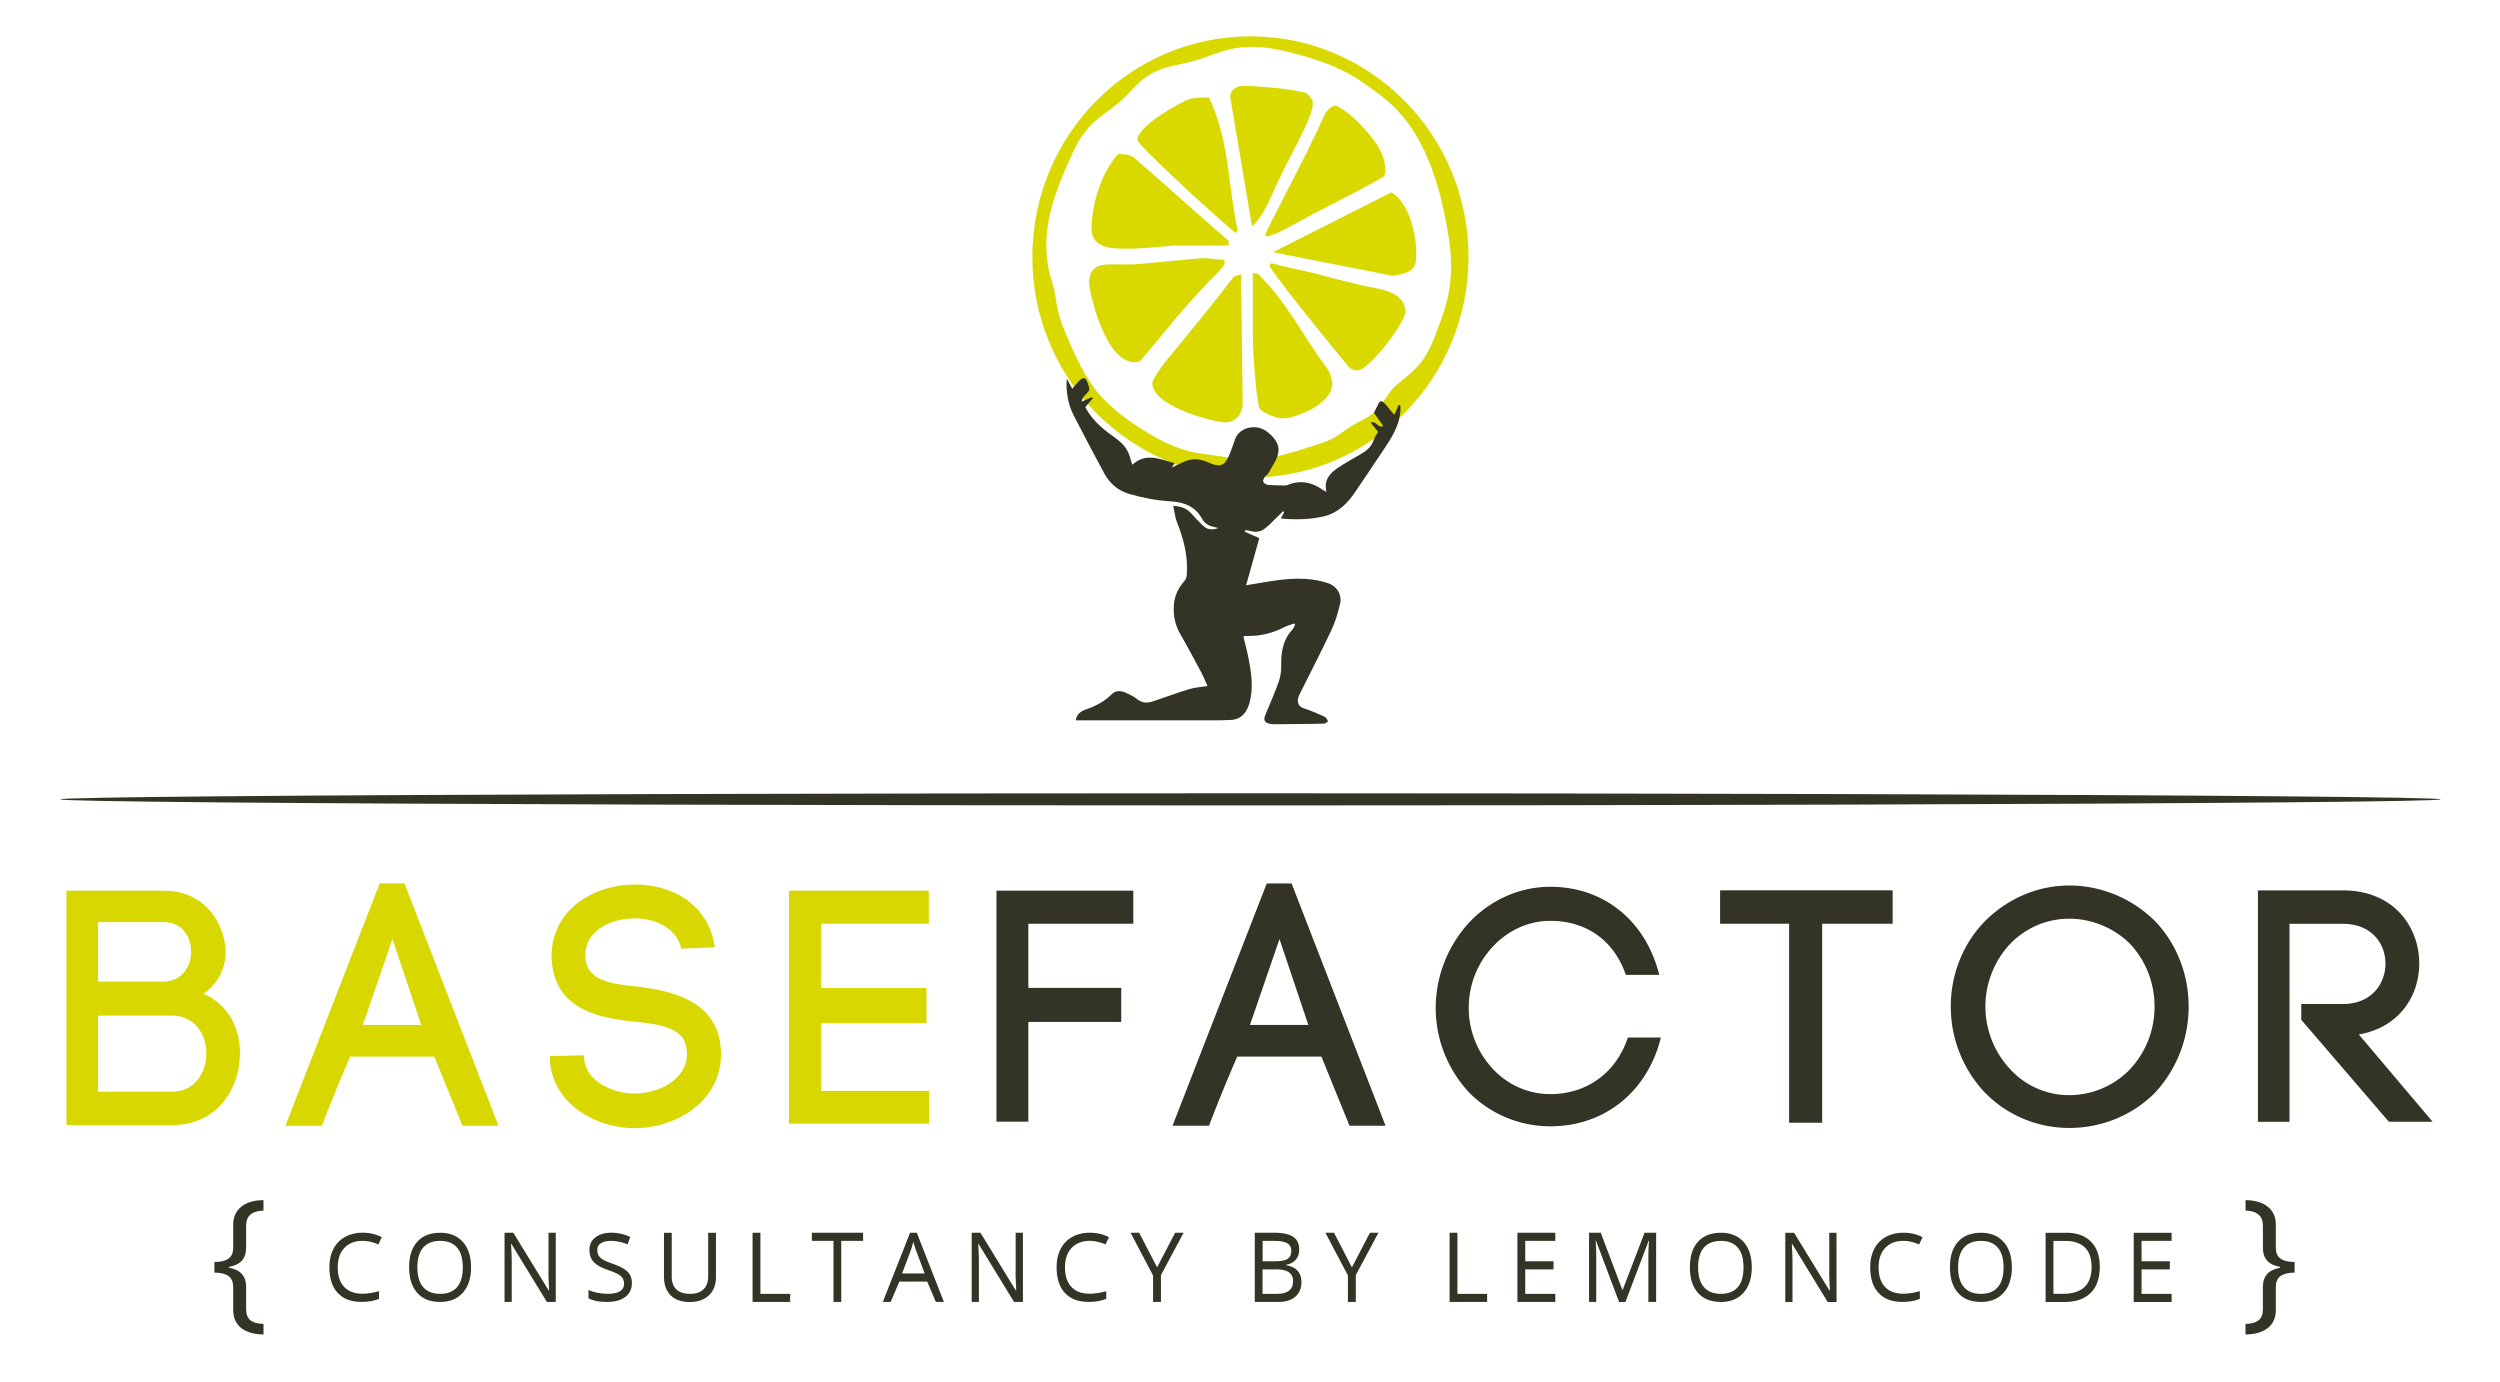 <svg version="1.1" id="Capa_1" xmlns="http://www.w3.org/2000/svg" x="0" y="0" viewBox="0 0 612 338.26" xml:space="preserve"><style>.st1{fill-rule:evenodd;clip-rule:evenodd;fill:#333326}</style><path d="M353.79 75.18c-.79 2.6-1.73 5.17-2.74 7.69-.92 2.32-2.04 4.54-3.69 6.43-1.62 1.86-3.58 3.36-5.46 4.92-1.99 1.66-3.02 4.23-4.81 6.11-1.71 1.79-4.23 2.71-6.32 4.01-2.02 1.26-3.84 2.94-6.09 3.71-4.64 1.57-9.5 3.23-14.31 4.12-4.93.91-10.76-.47-15.71-1.04-4.84-.55-9.41-2.53-13.6-5.11-4.92-3.02-9.94-6.54-13.38-11.29-3.18-4.4-5.31-9.55-7.37-14.5-1-2.42-1.58-4.97-1.92-7.57-.35-2.79-1.41-4.83-1.85-7.6-1.3-8.18.73-15.29 3.99-22.97.99-2.32 1.95-4.68 3.18-6.88 1.21-2.18 2.72-4.12 4.59-5.74 1.87-1.61 3.96-2.95 5.83-4.55 1.9-1.62 3.46-3.6 5.35-5.23 1.85-1.6 3.99-2.59 6.34-3.24 2.46-.68 4.99-1.04 7.44-1.81 2.53-.81 4.97-1.88 7.56-2.51 5.29-1.33 10.77-.47 15.96.92 5.19 1.4 10.38 3.09 14.99 5.93 2.32 1.42 4.49 3.06 6.64 4.71 10.51 8.07 14.37 22.21 16.31 34.9.86 5.61.72 11.15-.93 16.59zM306.11 8.89c-29.49 0-53.39 24.18-53.39 54.01s23.9 54.01 53.39 54.01c29.48 0 53.38-24.18 53.38-54.01s-23.9-54.01-53.38-54.01zm12.96 13.7c-4.57-1.15-12.96-1.55-13.72-1.55-1.15 0-2.29 0-2.67.39-1.14.38-1.53 1.54-1.53 2.31l5.34 31.64c3.05-2.32 5.34-9.26 7.62-13.5.39-1.16 7.24-13.12 7.24-16.21 0-1.15 0-1.15-.38-1.54-.38-.77-1.14-1.54-1.9-1.54zm-16.21 33.3c-2.29-11.19-1.9-21.22-6.86-32.03-2.29 0-4.96 0-6.48 1.16-1.53.77-11.06 5.79-11.06 9.26 0 1.16 17.54 17.37 24.03 22.76.75-.76.37-1.15.37-1.15zm-25.36-17.4c-1.14-.77-2.67-.77-3.81-.77-4.2 4.63-6.49 12.73-6.49 18.14 0 5.4 5.72 5.01 9.92 5.01 1.14 0 6.86-.38 9.91-.76h13.73v-1.16c-7.62-6.56-15.63-13.89-23.26-20.46zm22.23 23.15c.39.03.74.03 1.08-.1-.23.06-.49.1-.81.1h-.27zm-.3 1.92c-1.53 0-3.81-.38-4.96-.38l-16.78 1.55h-6.11c-2.67 0-4.96.76-4.96 4.63 0 1.93 3.82 19.29 11.06 19.29.76 0 1.14 0 1.53-.39 5.34-6.17 10.3-12.73 15.63-18.13 1.53-1.93 4.96-4.64 4.96-5.79.01-.78.01-.39-.37-.78zm4.77 35.21l-.38-31.63c-1.15.38-1.53.38-1.91.77-5.34 6.94-11.05 13.88-16.78 20.83-1.15 1.55-3.05 4.24-3.05 5.02 0 5.79 15.25 9.65 17.92 9.65 2.29 0 4.2-1.93 4.2-4.64zm3.63-31.82h-1.14v15.82c0 .77.38 11.58 1.53 16.97.38 1.15 4.19 2.7 5.72 2.7 3.05 0 12.2-3.47 12.2-8.48 0-1.16-.76-3.47-1.91-4.64-5.34-7.32-9.54-15.81-16.4-22.37zm23.25-38.39c-1.53-1.15-3.43-2.7-4.19-2.7-1.15 0-2.29 1.55-2.68 2.32-4.19 9.64-14.49 28.55-14.49 29.32 0 1.16 3.82-.77 8.01-3.09 6.87-3.85 14.49-7.33 20.97-11.18.39-.39.39-.77.39-1.93 0-3.86-3.05-8.11-8.01-12.74zm15.64 33.57c0-4.24-1.53-12.35-6.1-15.05l-28.98 14.66L341 67.53c4.58-.77 5.72-1.55 5.72-5.4zm-22.5 5.4c-4.19-1.16-8.77-1.93-12.96-3.08-.38.38-.38-.39-.38.77 0 .77 12.58 16.58 19.06 24.3.38.77 1.53 1.15 2.29 1.15 3.05 0 11.82-11.95 11.82-14.27 0-5.78-8.39-5.78-10.68-6.56-3.05-.76-6.48-1.54-9.15-2.31z" fill-rule="evenodd" clip-rule="evenodd" fill="#d9d900"/><path class="st1" d="M324.72 120.44c-.7-2.9.78-4.52 2.66-5.81 1.81-1.24 3.75-2.3 5.65-3.4 1.44-.83 2.68-1.81 3.24-3.49.25-.72.72-1.37 1.08-2.03l-1.8-2.23c1.4-.67 1.72 1.5 3.09.81l-2.31-3.22c.4-.81.79-1.53 1.13-2.28.29-.64.84-.67 1.23-.32.62.55 1.08 1.27 1.62 1.91.3.36.61.69 1.03 1.17l1.04-2.4.42.02c0 .62.06 1.24-.01 1.85-.37 3.47-2.22 6.27-4.08 9.06-2.3 3.46-4.61 6.92-6.95 10.35-1.9 2.8-4.21 5.13-7.61 5.95-3.45.83-6.96.88-10.62.55l.83-1.55-.23-.25c-.41.41-.83.82-1.25 1.22-1.14 1.08-2.19 2.28-3.45 3.19-1.07.79-2.41.75-3.7.35-.28-.09-.58-.08-.87-.11l-.13.39 3.55 1.57-3.23 11.53c1.94-.32 3.6-.59 5.25-.87 4.9-.82 9.79-1.25 14.63.3 2.35.75 3.68 2.84 3.09 5.28-.52 2.15-1.16 4.31-2.1 6.3-2.49 5.27-5.17 10.45-7.77 15.66-.65 1.32-.83 2.87 1.22 3.53 1.69.54 3.32 1.26 4.94 2 .36.16.55.72.81 1.1-.31.2-.62.55-.94.57-1.94.08-3.88.07-5.82.09-1.9.02-3.8.05-5.7.06-.58 0-1.17.03-1.73-.08-1.45-.3-1.7-.94-1.12-2.32 1.13-2.69 2.29-5.37 3.26-8.11.42-1.19.59-2.54.57-3.81-.06-3.28.41-6.32 2.72-8.83.3-.33.45-.79.68-1.19l-.17-.33c-.83.3-1.7.51-2.47.91-2.93 1.49-6.01 2.26-9.3 2.14-.19 0-.37.05-.72.1.44 1.87.93 3.67 1.28 5.5.7 3.64 1.24 7.32.17 10.96-.64 2.16-1.92 3.87-4.43 4-1.43.08-2.85.11-4.28.11-10.88.01-21.76 0-32.64 0h-1.14c.26-1.83 1.66-2.39 2.96-2.85 2.19-.77 4.14-1.85 5.81-3.5 1.42-1.41 2.94-.7 4.39 0 .69.34 1.37.74 1.97 1.23 1.17.95 2.45.9 3.74.48 2.97-.97 5.9-2.09 8.9-3 1.34-.41 2.78-.49 4.49-.76-.51-1.13-.96-2.26-1.52-3.32-1.68-3.15-3.36-6.31-5.15-9.41-1.28-2.23-1.74-4.58-1.56-7.1.17-2.27 1.07-4.2 2.59-5.88.3-.33.51-.85.55-1.3.38-4.56-.67-8.85-2.37-13.05-.49-1.2-.59-2.56-.92-4.08 1.77.17 3.15.55 4.25 1.72 1.11 1.18 2.16 2.42 3.39 3.45.96.8 2.21.7 3.42.29-.32-.08-.64-.17-.97-.23-1.27-.25-2.4-.83-3.01-1.98-1.65-3.1-4.47-4.12-7.61-4.31-3.51-.21-6.91-.85-10.26-1.83-2.73-.8-4.76-2.55-6.1-5.02-2.57-4.75-5.09-9.54-7.56-14.35-1.32-2.58-1.88-5.95-1.61-8.82l1.34 2.45c.75-.84 1.3-1.66 2.04-2.25.61-.48 1.22-.57 1.62.56.7 1.97.81 1.91-.66 3.39-.34.35-.58.8-.71 1.45l2.48-1.09.25.26-1.83 2.17c1.33 2.62 3.45 4.66 5.85 6.45 1.79 1.34 3.75 2.53 4.68 4.71.39.92.62 1.9.96 2.96 3.33-3.06 6.78-1.38 10.36-.39l-.67 1.08c1.15-.55 2.21-1.12 3.31-1.57 2-.82 3.99-.47 5.87.4 2.62 1.21 3.87.72 4.97-2.12.43-1.13.88-2.26 1.24-3.41 1.07-3.36 5.32-3.98 7.72-2.23 1.78 1.3 3.41 3.08 2.92 5.47-.36 1.71-1.54 3.25-2.4 4.84-.19.36-.66.56-.88.91-.22.35-.52.92-.38 1.17.19.37.73.73 1.15.77 1.4.13 2.82.12 4.23.15.22 0 .46-.08.67-.16 3.04-1.21 5.84-.68 8.46 1.18.21.13.47.27.97.57z"/><path d="M24 248.62h18.17c5.56 0 8.34 4.68 8.34 9.27s-2.78 9.35-8.34 9.35H24v-18.62zm-7.74-30.58v57.38h25.9c10.96 0 16.59-8.85 16.59-17.62 0-5.51-2.37-11.69-8.91-14.53 5.72-4.09 6.45-10.49 4.17-16.03-2.12-5.16-6.7-9.2-13.9-9.2H16.26zm7.74 7.69h16.12c8.99 0 8.83 14.57-.16 14.57H24v-14.57zm89.2 49.85h8.82l-23-59.31h-6.08l-23.07 59.31h8.94c1.81-4.85 4.68-11.84 6.9-16.92h20.61l6.88 16.92zm-17.14-45.7l7.06 21.02H88.83l7.23-21.02zm78.9 2.02c-1.47-10.72-10.63-15.37-19.45-15.37-6.62 0-13.49 2.63-17.33 7.77-2.45 3.29-3.43 7.2-3.11 10.94v-.08c.9 11.97 11.36 14.01 20.27 14.95 5.72.6 11.61 1.36 12.59 5.86.17.76.25 1.44.25 2.04 0 6.11-6.7 9.68-12.84 9.68-5.31 0-11.77-2.89-12.34-8.41v.34l-.08-1.27-8.34.17.08 1.61c1.06 10.62 11.77 16.05 20.6 16.05 10.3 0 21.25-6.62 21.25-18.09 0-1.19-.16-2.63-.41-3.9-2.21-9.51-11.94-11.63-19.78-12.65-6.13-.58-12.59-1.29-13-7.01-.16-1.9.25-3.73 1.39-5.25 2.29-3.04 6.54-4.39 10.38-4.47 4.99-.08 10.54 2.19 11.69 7.41l8.18-.32zm26.07 18.58h25.77v-8.62h-25.77v-15.73h26.34v-8.09h-34.22v57.03h34.3v-8.02h-26.42z" fill="#d8d800" fill-rule="evenodd" clip-rule="evenodd"/><path class="st1" d="M251.74 250.17h22.74v-8.34h-22.74v-15.7h25.69v-8.09h-33.5v56.55h7.81zm78.62 25.41h8.82l-23-59.31h-6.08l-23.07 59.31h8.94c1.81-4.85 4.68-11.84 6.9-16.92h20.61l6.88 16.92zm-17.14-45.7l7.06 21.02h-14.29l7.23-21.02zm38.24 16.91c0 8.12 3.3 15.49 8.26 20.74 5.02 5.04 12.05 8.19 19.81 8.19 13.32 0 23.79-8.51 27.06-21.74h-8.09c-2.94 8.88-10.3 13.86-18.97 13.86-5.47 0-10.46-2.3-14.06-6.15-3.6-3.85-5.92-9.05-5.92-14.91 0-6.03 2.31-11.22 5.92-15.08 3.6-3.85 8.58-6.28 14.06-6.28 8.42 0 15.45 4.44 18.47 13.23h8.18c-3.27-13.23-13.57-21.57-26.65-21.57-7.76 0-14.79 3.39-19.81 8.67-4.96 5.37-8.26 12.74-8.26 21.04zm94.61 28.05v-48.71h17.25v-8.17h-42.24v8.17h16.89v48.71zm31.48-28.44c0 8.43 3.41 16 8.65 21.37 5.23 5.2 12.47 8.35 20.35 8.35 8.07 0 15.42-3.15 20.73-8.35 5.15-5.37 8.5-12.95 8.5-21.37 0-8.43-3.35-16-8.5-21.18-5.31-5.12-12.65-8.45-20.73-8.45-7.88 0-15.11 3.32-20.35 8.45-5.24 5.18-8.65 12.75-8.65 21.18zm49.88 0c0 6.13-2.37 11.49-6.05 15.4-3.88 4-9.25 6.29-14.84 6.29a19.5 19.5 0 01-14.39-6.29 22.397 22.397 0 01-6.12-15.4c0-6.04 2.41-11.49 6.12-15.4 3.7-3.81 8.84-6.1 14.39-6.1 5.6 0 10.96 2.28 14.84 6.1 3.69 3.91 6.05 9.27 6.05 15.4zm35.93 3.26l21.43 24.94h10.71l-18.06-21.36c9.81-1.7 14.79-9.34 14.79-17.38 0-8.92-6.21-17.89-18.65-17.89h-20.84v56.64h7.73v-48.46h13.1c6.96 0 10.39 4.84 10.39 9.72 0 4.96-3.43 9.91-10.39 9.91h-10.22v3.88zM92.62 304.64l.84-1.76c-1.34-.73-2.88-1.11-4.66-1.11-1.67 0-3.12.36-4.35 1.04-1.23.69-2.17 1.67-2.83 2.94-.65 1.28-.98 2.77-.98 4.47 0 2.71.67 4.81 2.03 6.27 1.36 1.48 3.29 2.21 5.78 2.21 1.72 0 3.15-.25 4.34-.75v-1.87c-1.53.42-2.88.62-4.07.62-1.94 0-3.43-.56-4.48-1.68-1.04-1.12-1.56-2.72-1.56-4.79 0-1.99.53-3.58 1.62-4.73 1.09-1.15 2.57-1.74 4.44-1.74 1.29.01 2.59.31 3.88.88zm10.97.78c.95-1.09 2.34-1.65 4.18-1.65 1.81 0 3.18.56 4.12 1.65.93 1.09 1.4 2.69 1.4 4.81 0 2.15-.47 3.77-1.4 4.86-.94 1.09-2.32 1.64-4.13 1.64-1.82 0-3.21-.55-4.16-1.65-.95-1.09-1.42-2.71-1.42-4.84-.01-2.11.46-3.71 1.41-4.82zm9.73-1.38c-1.34-1.5-3.18-2.26-5.54-2.26-2.45 0-4.34.75-5.64 2.21-1.32 1.48-1.98 3.55-1.98 6.22 0 2.71.66 4.79 1.98 6.27 1.31 1.5 3.18 2.23 5.61 2.23 2.37 0 4.21-.75 5.55-2.26 1.34-1.51 2.01-3.58 2.01-6.21 0-2.64-.67-4.71-1.99-6.2zm22.73-2.26h-1.78v9.71c-.02.5 0 1.31.06 2.43l.09 2.01h-.09l-8.67-14.15h-2.15v16.94h1.76v-9.62c0-1.39-.06-2.91-.17-4.59h.09l8.69 14.21h2.17v-16.94zm17.63 9.59c-.67-.7-1.89-1.37-3.67-2-1.06-.36-1.85-.68-2.37-1-.51-.31-.87-.64-1.09-1.01-.22-.36-.33-.82-.33-1.4 0-.68.28-1.21.87-1.6.59-.39 1.4-.59 2.46-.59 1.32 0 2.68.29 4.09.85l.62-1.81a10.52 10.52 0 00-4.63-1.04c-1.61 0-2.9.39-3.87 1.14-.98.75-1.46 1.76-1.46 3.02 0 1.21.32 2.21 1.01 2.96.67.75 1.79 1.4 3.38 1.95 1.12.39 1.96.73 2.53 1.04.56.31.95.65 1.19 1.01.23.37.36.84.36 1.4 0 .78-.34 1.37-1 1.79-.67.43-1.67.64-2.98.64-.81 0-1.64-.08-2.45-.24-.83-.15-1.59-.39-2.28-.68v2.01c1.08.61 2.62.9 4.62.9 1.84 0 3.31-.41 4.38-1.21 1.07-.81 1.62-1.93 1.62-3.39.01-1.12-.33-2.02-1-2.74zm19.68-9.59v10.68c0 1.37-.39 2.43-1.15 3.16-.76.75-1.86 1.11-3.26 1.11-1.48 0-2.6-.36-3.37-1.09-.76-.73-1.14-1.79-1.14-3.16v-10.69h-1.9v10.77c0 1.93.55 3.44 1.64 4.53s2.65 1.64 4.65 1.64c2 0 3.57-.55 4.72-1.64 1.14-1.09 1.72-2.58 1.72-4.5v-10.8h-1.91zm20.06 16.94v-1.99h-7.27v-14.95h-1.92v16.94zm12.52-14.95h5.35v-1.99h-12.55v1.99h5.3v14.95h1.9zm14.89 7.97l2.01-5.31c.31-.9.57-1.73.74-2.47.26.98.53 1.81.79 2.47l1.98 5.31h-5.52zm10.24 6.98l-6.64-16.94h-1.65l-6.67 16.94h1.93l2.11-4.98h6.83l2.12 4.98h1.97zm19.34-16.94h-1.78v9.71c-.02.5 0 1.31.06 2.43l.09 2.01h-.09l-8.67-14.15h-2.15v16.94h1.76v-9.62c0-1.39-.06-2.91-.17-4.59h.09l8.69 14.21h2.17v-16.94zm20.22 2.86l.84-1.76c-1.34-.73-2.88-1.11-4.66-1.11-1.67 0-3.12.36-4.35 1.04a6.9 6.9 0 00-2.82 2.94c-.66 1.28-.98 2.77-.98 4.47 0 2.71.67 4.81 2.02 6.27 1.36 1.48 3.29 2.21 5.79 2.21 1.72 0 3.15-.25 4.34-.75v-1.87c-1.53.42-2.89.62-4.07.62-1.93 0-3.43-.56-4.47-1.68-1.04-1.12-1.56-2.72-1.56-4.79 0-1.99.53-3.58 1.62-4.73 1.09-1.15 2.57-1.74 4.44-1.74 1.27.01 2.57.31 3.86.88zm8.24-2.86h-2.1l5.5 10.46v6.48h1.93v-6.57l5.54-10.37h-2.07l-4.41 8.47zm33.5 8.97c1.4 0 2.45.23 3.13.7.69.47 1.04 1.2 1.04 2.18 0 1.07-.34 1.85-1.01 2.35-.69.5-1.68.75-3.01.75h-3.45v-5.98h3.3zm-3.28-6.98h2.84c1.43 0 2.49.2 3.17.57.65.38 1 1 1 1.84 0 .93-.31 1.6-.91 1.99-.59.39-1.57.58-2.93.58h-3.17v-4.98zm-1.92 14.95h5.75c1.78 0 3.18-.42 4.18-1.29 1-.86 1.49-2.06 1.49-3.6 0-2.29-1.26-3.66-3.75-4.11v-.11c1.04-.19 1.84-.61 2.38-1.25.55-.64.83-1.46.83-2.46 0-1.43-.5-2.47-1.47-3.13-.98-.65-2.57-1-4.75-1h-4.66v16.95zm19.4-16.94h-2.11l5.51 10.46v6.48h1.93v-6.57l5.54-10.37h-2.08l-4.41 8.47zm37.48 16.94v-1.99h-7.27v-14.95h-1.92v16.94zm16.69-1.99h-7.36v-5.98h6.92v-2h-6.92v-4.98h7.36v-1.99h-9.28v16.94h9.28zm17.17 1.99l5.68-14.99h.09c-.11 1.46-.16 2.83-.16 4.08v10.91h1.9v-16.94h-2.84l-5.34 13.96h-.09l-5.29-13.96H389v16.94h1.76v-10.77c0-1.62-.06-3.04-.15-4.23h.09l5.65 15.01h1.56zm19.2-13.3c.95-1.09 2.34-1.65 4.18-1.65 1.81 0 3.18.56 4.12 1.65.94 1.09 1.4 2.69 1.4 4.81 0 2.15-.47 3.77-1.4 4.86-.94 1.09-2.32 1.64-4.13 1.64-1.82 0-3.21-.55-4.16-1.65-.95-1.09-1.42-2.71-1.42-4.84-.01-2.11.46-3.71 1.41-4.82zm9.73-1.38c-1.34-1.5-3.18-2.26-5.54-2.26-2.45 0-4.33.75-5.64 2.21-1.32 1.48-1.98 3.55-1.98 6.22 0 2.71.66 4.79 1.98 6.27 1.31 1.5 3.18 2.23 5.61 2.23 2.37 0 4.21-.75 5.55-2.26 1.34-1.51 2.01-3.58 2.01-6.21 0-2.64-.67-4.71-1.99-6.2zm22.73-2.26h-1.77v9.71c-.02.5 0 1.31.06 2.43l.09 2.01h-.09l-8.67-14.15h-2.15v16.94h1.76v-9.62c0-1.39-.06-2.91-.17-4.59h.09l8.69 14.21h2.17v-16.94zm20.23 2.86l.84-1.76c-1.34-.73-2.89-1.11-4.66-1.11-1.67 0-3.12.36-4.35 1.04a6.9 6.9 0 00-2.82 2.94c-.65 1.28-.98 2.77-.98 4.47 0 2.71.67 4.81 2.03 6.27 1.36 1.48 3.29 2.21 5.78 2.21 1.72 0 3.15-.25 4.34-.75v-1.87c-1.53.42-2.88.62-4.07.62-1.93 0-3.43-.56-4.47-1.68-1.04-1.12-1.56-2.72-1.56-4.79 0-1.99.53-3.58 1.62-4.73 1.09-1.15 2.57-1.74 4.44-1.74 1.28.01 2.57.31 3.86.88zm10.97.78c.95-1.09 2.34-1.65 4.18-1.65 1.81 0 3.18.56 4.11 1.65.94 1.09 1.41 2.69 1.41 4.81 0 2.15-.47 3.77-1.41 4.86-.93 1.09-2.32 1.64-4.13 1.64-1.83 0-3.21-.55-4.16-1.65-.95-1.09-1.42-2.71-1.42-4.84 0-2.11.47-3.71 1.42-4.82zm9.73-1.38c-1.34-1.5-3.18-2.26-5.53-2.26-2.45 0-4.34.75-5.64 2.21-1.33 1.48-1.98 3.55-1.98 6.22 0 2.71.65 4.79 1.98 6.27 1.31 1.5 3.18 2.23 5.61 2.23 2.37 0 4.21-.75 5.55-2.26 1.34-1.51 2.01-3.58 2.01-6.21-.01-2.64-.67-4.71-2-6.2zm19.77 11.03c-1.17 1.11-2.91 1.65-5.22 1.65h-2.37v-12.95h2.82c2.15 0 3.79.54 4.88 1.62s1.64 2.66 1.64 4.76c0 2.18-.59 3.82-1.75 4.92zm1.61-11.09c-1.43-1.46-3.45-2.2-6.02-2.2h-5.1v16.94h4.6c2.79 0 4.92-.73 6.42-2.21s2.24-3.61 2.24-6.41c.01-2.62-.7-4.66-2.14-6.12zm19.73 12.75h-7.36v-5.98h6.92v-2h-6.92v-4.98h7.36v-1.99h-9.28v16.94h9.28z"/><ellipse class="st1" cx="306.1" cy="195.68" rx="291.37" ry="1.49"/><path class="st1" d="M60.25 315.03c0-2.64-1.39-4.2-4.16-4.67v-.24c2.77-.47 4.16-2.02 4.16-4.67v-5.43c0-2.36 1.42-3.58 4.25-3.67v-2.55c-2.26 0-4.07.53-5.41 1.58-1.34 1.06-2 2.54-2 4.43v5.64c0 1.17-.36 2.06-1.09 2.61-.72.57-1.9.87-3.51.88v2.6c1.49 0 2.64.28 3.42.82.78.56 1.18 1.47 1.18 2.73v5.58c0 1.88.63 3.35 1.93 4.41 1.3 1.03 3.12 1.57 5.49 1.6v-2.58c-1.4-.03-2.46-.32-3.18-.87-.72-.57-1.07-1.48-1.07-2.73v-5.47zm493.71 0c0-2.64 1.39-4.2 4.16-4.67v-.24c-2.77-.47-4.16-2.02-4.16-4.67v-5.43c0-2.36-1.42-3.58-4.25-3.67v-2.55c2.26 0 4.07.53 5.41 1.58 1.34 1.06 2 2.54 2 4.43v5.64c0 1.17.36 2.06 1.09 2.61.72.57 1.9.87 3.51.88v2.6c-1.49 0-2.64.28-3.42.82-.79.56-1.18 1.47-1.18 2.73v5.58c0 1.88-.63 3.35-1.93 4.41-1.3 1.03-3.12 1.57-5.49 1.6v-2.58c1.4-.03 2.46-.32 3.18-.87.72-.57 1.07-1.48 1.07-2.73v-5.47z"/></svg>